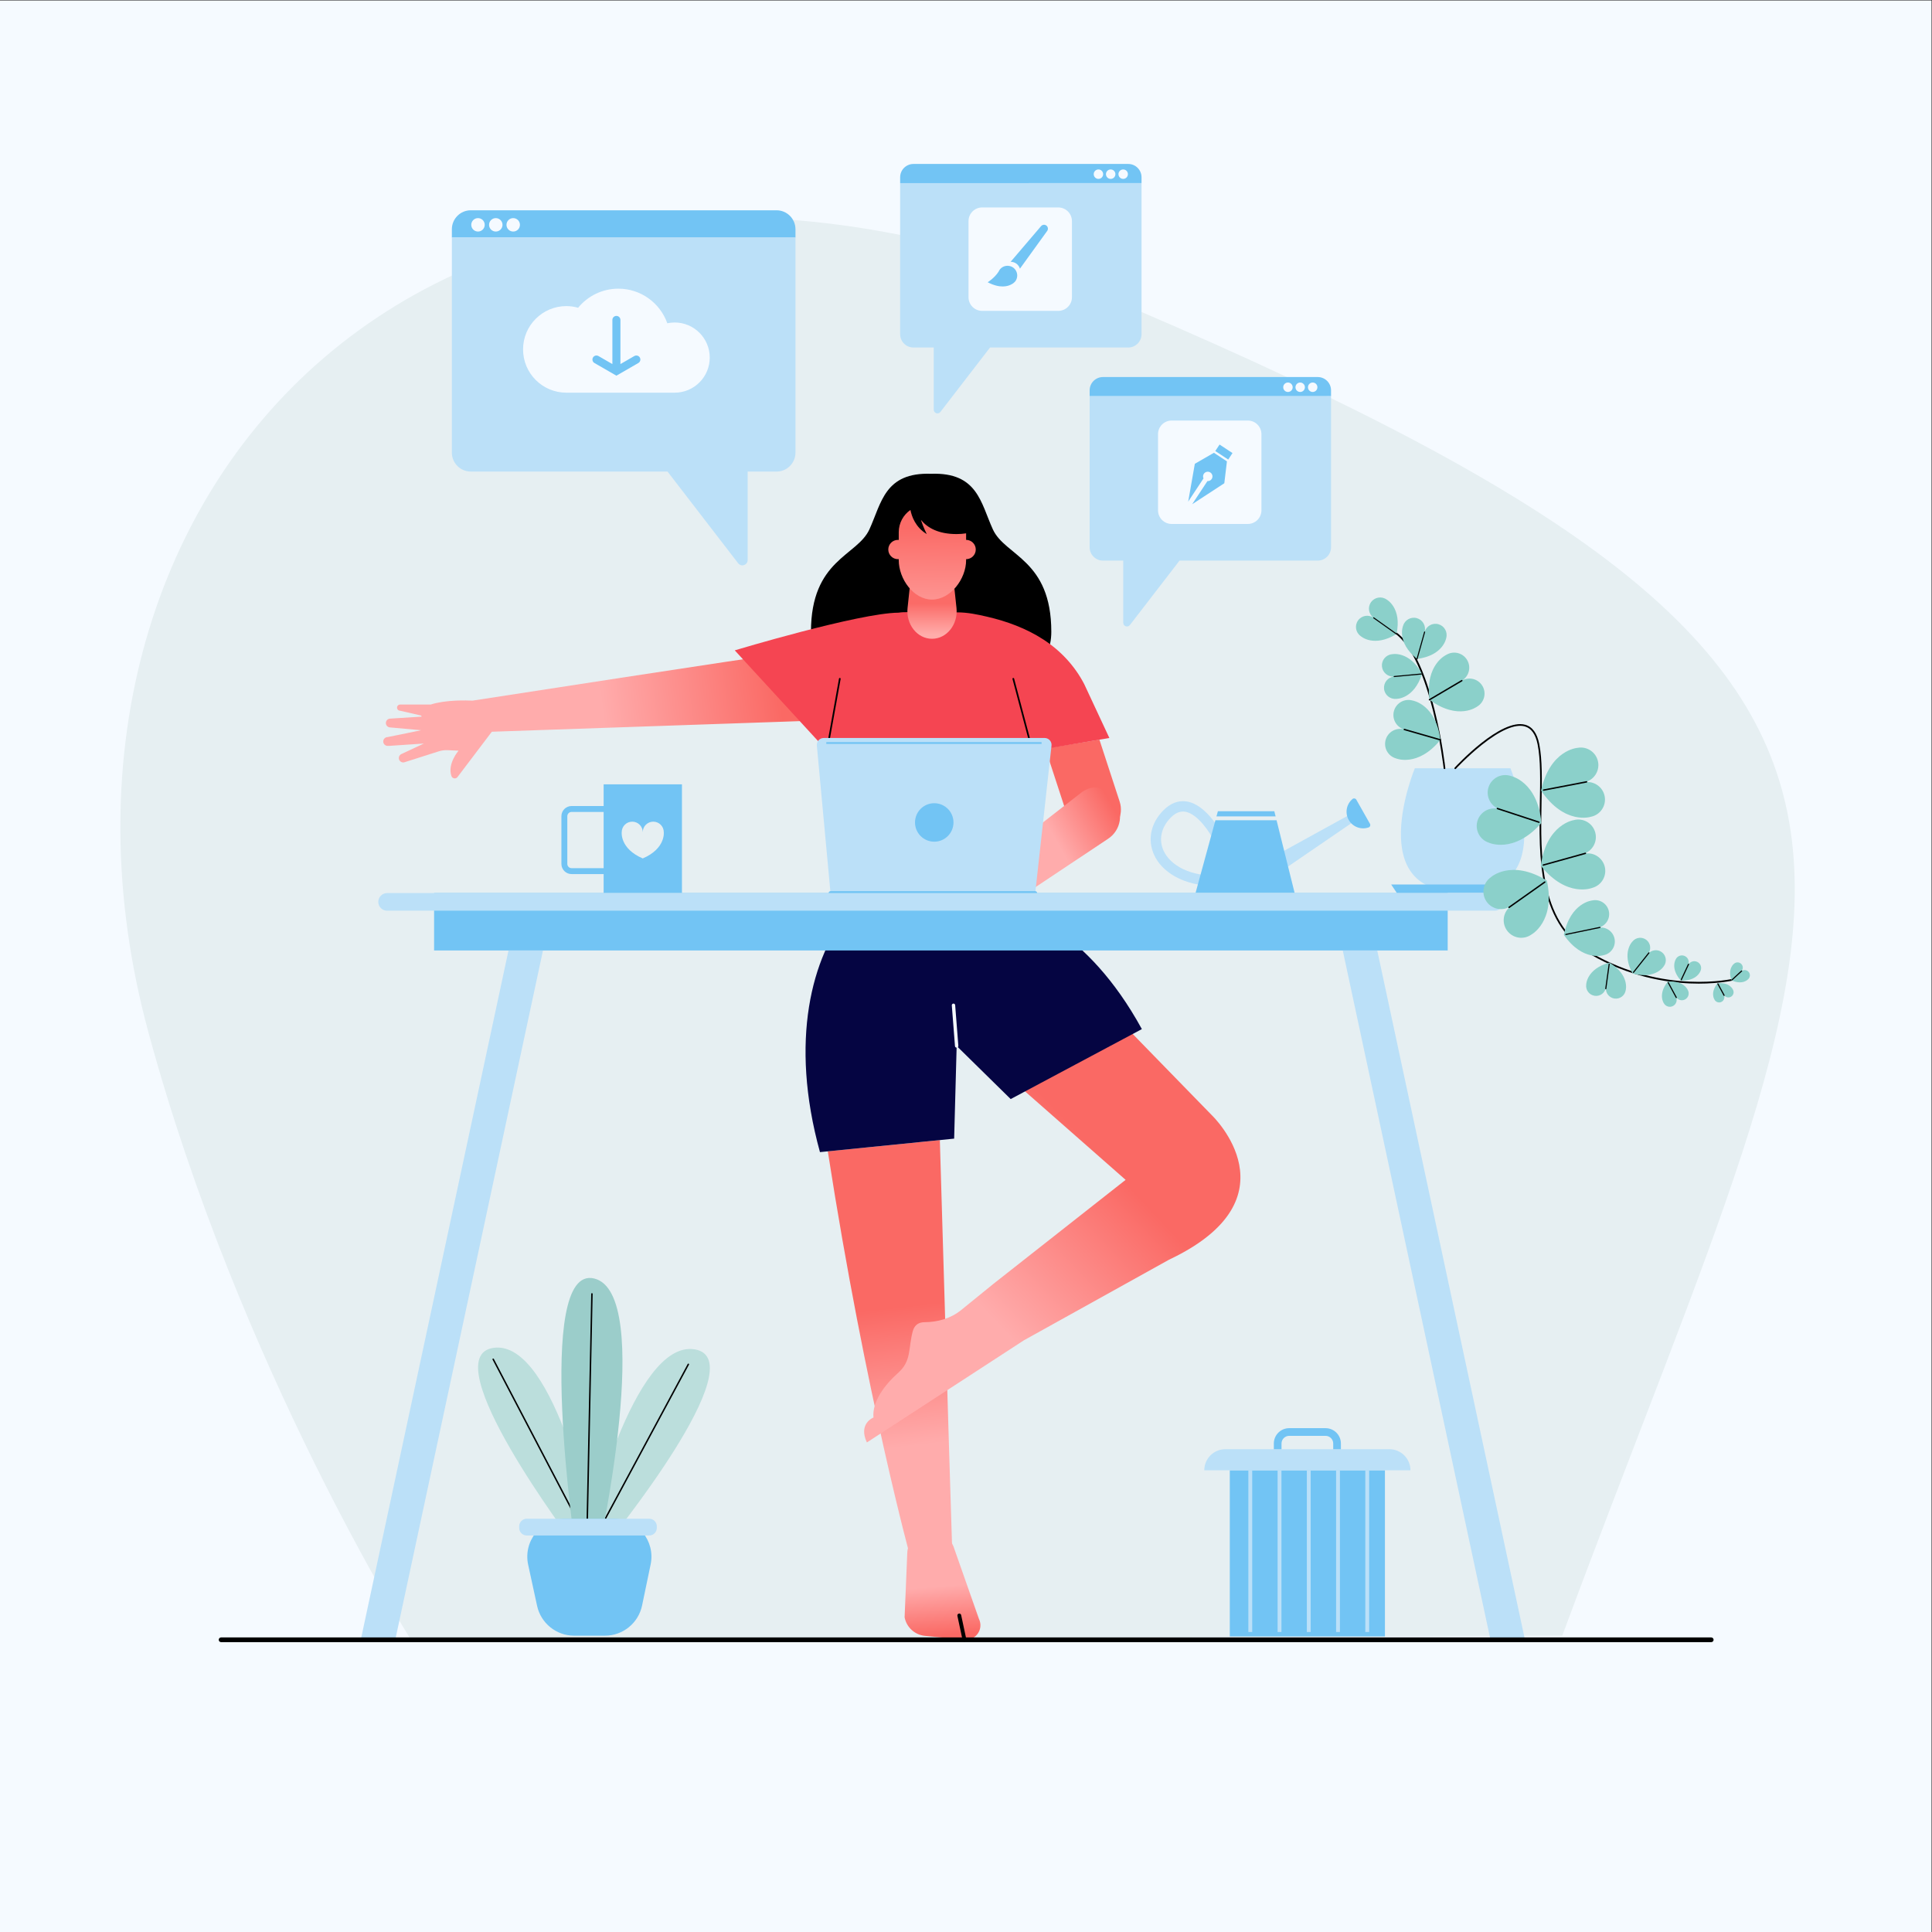 <?xml version="1.0" encoding="UTF-8" standalone="no"?>
<!-- Created with Inkscape (http://www.inkscape.org/) -->

<svg
   version="1.1"
   id="svg2"
   width="2730.667"
   height="2730.667"
   viewBox="0 0 2730.667 2730.667"
   sodipodi:docname="life_style_working_16.eps"
   xmlns:inkscape="http://www.inkscape.org/namespaces/inkscape"
   xmlns:sodipodi="http://sodipodi.sourceforge.net/DTD/sodipodi-0.dtd"
   xmlns="http://www.w3.org/2000/svg"
   xmlns:svg="http://www.w3.org/2000/svg">
  <rect x="0" y="0" width="2730.667" height="2730.667" fill="#333333" stroke="none"/>
  <defs
     id="defs6">
    <clipPath
       clipPathUnits="userSpaceOnUse"
       id="clipPath58">
      <path
         d="m 10027.6,4184.2 c 39.5,-22.8 69.4,-59.7 84.5,-102.8 l 267.3,-760.5 c 53.7,-108.4 -32.8,-233.6 -153.2,-221.9 l -419.06,41 c -107.57,10.5 -195.36,90.6 -215.62,196.8 l 28.71,689.4 c 1.96,46.8 23.47,90.4 59.18,120.8 68.32,58.2 193.52,126.5 348.19,37.2 z"
         id="path56" />
    </clipPath>
    <linearGradient
       x1="0"
       y1="0"
       x2="1"
       y2="0"
       gradientUnits="userSpaceOnUse"
       gradientTransform="matrix(136.571,-1751.68,-1751.68,-136.571,9904.3,4442.8)"
       spreadMethod="pad"
       id="linearGradient70">
      <stop
         style="stop-opacity:1;stop-color:#ffacac"
         offset="0"
         id="stop60" />
      <stop
         style="stop-opacity:1;stop-color:#ffacac"
         offset="0.301"
         id="stop62" />
      <stop
         style="stop-opacity:1;stop-color:#ffacac"
         offset="0.444"
         id="stop64" />
      <stop
         style="stop-opacity:1;stop-color:#fa6964"
         offset="0.739"
         id="stop66" />
      <stop
         style="stop-opacity:1;stop-color:#fa6964"
         offset="1"
         id="stop68" />
    </linearGradient>
    <clipPath
       clipPathUnits="userSpaceOnUse"
       id="clipPath84">
      <path
         d="m 10704.4,10895.3 1046,697.1 c 137.3,91.5 166.8,280.8 64,409.7 l -7,8.8 c -48.7,61.1 -154.7,194 -330,79.7 l -1065.3,-828.7 z"
         id="path82" />
    </clipPath>
    <linearGradient
       x1="0"
       y1="0"
       x2="1"
       y2="0"
       gradientUnits="userSpaceOnUse"
       gradientTransform="matrix(1402.77,794.269,794.269,-1402.77,10678.1,11259.6)"
       spreadMethod="pad"
       id="linearGradient96">
      <stop
         style="stop-opacity:1;stop-color:#ffacac"
         offset="0"
         id="stop86" />
      <stop
         style="stop-opacity:1;stop-color:#ffacac"
         offset="0.163"
         id="stop88" />
      <stop
         style="stop-opacity:1;stop-color:#ffacac"
         offset="0.375"
         id="stop90" />
      <stop
         style="stop-opacity:1;stop-color:#fa6964"
         offset="0.81"
         id="stop92" />
      <stop
         style="stop-opacity:1;stop-color:#fa6964"
         offset="1"
         id="stop94" />
    </linearGradient>
    <clipPath
       clipPathUnits="userSpaceOnUse"
       id="clipPath106">
      <path
         d="m 8777.24,8277.5 1188,119.5 c 0,0 103.76,-3516.1 133.06,-4413.6 L 9662.47,3936 c 0,0 -481.94,1746.5 -885.23,4341.5 z"
         id="path104" />
    </clipPath>
    <linearGradient
       x1="0"
       y1="0"
       x2="1"
       y2="0"
       gradientUnits="userSpaceOnUse"
       gradientTransform="matrix(-428.399,3738.78,3738.78,428.399,9876.41,3928.4)"
       spreadMethod="pad"
       id="linearGradient118">
      <stop
         style="stop-opacity:1;stop-color:#ffacac"
         offset="0"
         id="stop108" />
      <stop
         style="stop-opacity:1;stop-color:#ffacac"
         offset="0.138"
         id="stop110" />
      <stop
         style="stop-opacity:1;stop-color:#ffacac"
         offset="0.329"
         id="stop112" />
      <stop
         style="stop-opacity:1;stop-color:#fa6964"
         offset="0.723"
         id="stop114" />
      <stop
         style="stop-opacity:1;stop-color:#fa6964"
         offset="1"
         id="stop116" />
    </linearGradient>
    <clipPath
       clipPathUnits="userSpaceOnUse"
       id="clipPath128">
      <path
         d="m 10534.9,6873.6 -343.7,-279 c -109.6,-89 -247.88,-128 -389.08,-128.8 -54.15,-0.3 -105.16,-23 -124.73,-97.9 -48.94,-187.4 -11.18,-311.6 -154.92,-439.8 -143.73,-128.2 -276.64,-306 -260.96,-472.8 0,0 -164.22,-63.6 -69.87,-264.5 l 1665.06,1083.1 1538.6,854.6 c 1375,649.6 456.8,1528.9 456.8,1528.9 l -1130,1159.8 -870.1,-889.6 1083.1,-952.5 -1400.2,-1101.5"
         id="path126" />
    </clipPath>
    <linearGradient
       x1="0"
       y1="0"
       x2="1"
       y2="0"
       gradientUnits="userSpaceOnUse"
       gradientTransform="matrix(4922.63,4663.83,4663.83,-4922.63,8123.96,4671.9)"
       spreadMethod="pad"
       id="linearGradient140">
      <stop
         style="stop-opacity:1;stop-color:#ffacac"
         offset="0"
         id="stop130" />
      <stop
         style="stop-opacity:1;stop-color:#ffacac"
         offset="0.301"
         id="stop132" />
      <stop
         style="stop-opacity:1;stop-color:#ffacac"
         offset="0.444"
         id="stop134" />
      <stop
         style="stop-opacity:1;stop-color:#fa6964"
         offset="0.739"
         id="stop136" />
      <stop
         style="stop-opacity:1;stop-color:#fa6964"
         offset="1"
         id="stop138" />
    </linearGradient>
    <clipPath
       clipPathUnits="userSpaceOnUse"
       id="clipPath154">
      <path
         d="m 8598.76,12842.9 -392.03,698.2 c -62.56,0.1 -3196.27,-484.8 -3196.27,-484.8 v 0 c -58.39,2.9 -284.24,10.2 -443.03,-41.3 h -324.64 c -18.17,0 -32.89,-14.7 -32.89,-32.9 0,-18.2 14.72,-32.9 32.89,-32.9 l 222.32,-51.1 5.83,-11.6 -332.79,-20.9 c -25.83,0 -46.77,-20.9 -46.77,-46.7 0,-25.9 20.94,-46.8 46.77,-46.8 l 327.24,-29.8 -355.08,-72.5 c -25.83,0 -46.77,-20.9 -46.77,-46.8 0,-25.8 20.94,-46.7 46.77,-46.7 3.77,0 7.4,0.5 10.91,1.4 l 0.17,-1.4 373.18,25 -234.94,-109.8 c -2.53,-0.9 -4.93,-2.1 -7.23,-3.4 l -1.42,-0.7 0.04,-0.1 c -13.33,-8.2 -22.29,-22.8 -22.29,-39.6 0,-25.9 20.93,-46.8 46.76,-46.8 5.63,0 10.95,1.1 15.95,3 l 0.05,-0.1 359.88,114.5 c 30.87,9.8 63.23,14.1 95.6,12.6 l 114.84,-5.4 c 0,0 -121.06,-140.3 -74.99,-269.6 9.82,-27.5 46.52,-33.2 64.19,-9.8 l 363.37,479.7 -0.33,0.6 z"
         id="path152" />
    </clipPath>
    <linearGradient
       x1="0"
       y1="0"
       x2="1"
       y2="0"
       gradientUnits="userSpaceOnUse"
       gradientTransform="matrix(4863.41,649.082,649.082,-4863.41,3680.56,12509.5)"
       spreadMethod="pad"
       id="linearGradient166">
      <stop
         style="stop-opacity:1;stop-color:#ffacac"
         offset="0"
         id="stop156" />
      <stop
         style="stop-opacity:1;stop-color:#ffacac"
         offset="0.301"
         id="stop158" />
      <stop
         style="stop-opacity:1;stop-color:#ffacac"
         offset="0.558"
         id="stop160" />
      <stop
         style="stop-opacity:1;stop-color:#fa6964"
         offset="0.942"
         id="stop162" />
      <stop
         style="stop-opacity:1;stop-color:#fa6964"
         offset="1"
         id="stop164" />
    </linearGradient>
    <clipPath
       clipPathUnits="userSpaceOnUse"
       id="clipPath182">
      <path
         d="m 9882.31,13712 v 0 c -156.52,0 -277.9,153.1 -259.33,327.2 l 35.02,328.3 h 448.6 l 35.1,-328.3 c 18.5,-174.1 -102.9,-327.2 -259.39,-327.2 z"
         id="path180" />
    </clipPath>
    <linearGradient
       x1="0"
       y1="0"
       x2="1"
       y2="0"
       gradientUnits="userSpaceOnUse"
       gradientTransform="matrix(0,812.185,812.185,0,9882.32,13546.2)"
       spreadMethod="pad"
       id="linearGradient192">
      <stop
         style="stop-opacity:1;stop-color:#ffacaa"
         offset="0"
         id="stop184" />
      <stop
         style="stop-opacity:1;stop-color:#ffacaa"
         offset="0.261"
         id="stop186" />
      <stop
         style="stop-opacity:1;stop-color:#fb6b67"
         offset="0.664"
         id="stop188" />
      <stop
         style="stop-opacity:1;stop-color:#fb6b67"
         offset="1"
         id="stop190" />
    </linearGradient>
    <clipPath
       clipPathUnits="userSpaceOnUse"
       id="clipPath202">
      <path
         d="m 10142.8,14822.4 c -191.51,0 -307.81,64.8 -378.21,150.4 26.78,-82.9 61.73,-150.4 61.73,-150.4 -120.49,72.9 -159.94,189.2 -172.87,255.6 -74.81,-51.7 -123.9,-138 -123.9,-235.9 v -82.2 c -2.9,0.3 -5.69,0.9 -8.65,0.9 -56.51,0 -102.32,-45.8 -102.32,-102.3 0,-56.5 45.81,-102.3 102.32,-102.3 2.96,0 5.75,0.6 8.65,0.8 v -11.8 c 0,-197.2 155.55,-417.4 352.76,-417.4 197.19,0 361.39,220.2 361.39,417.4 v 11 c 56.5,0 102.4,45.8 102.4,102.3 0,56.5 -45.9,102.3 -102.4,102.3 v 69.3 c -30,-4.8 -63.3,-7.7 -100.9,-7.7 z"
         id="path200" />
    </clipPath>
    <linearGradient
       x1="0"
       y1="0"
       x2="1"
       y2="0"
       gradientUnits="userSpaceOnUse"
       gradientTransform="matrix(23.014,1304.11,1304.11,-23.014,9865.05,13680.3)"
       spreadMethod="pad"
       id="linearGradient212">
      <stop
         style="stop-opacity:1;stop-color:#ffacaa"
         offset="0"
         id="stop204" />
      <stop
         style="stop-opacity:1;stop-color:#fb6b67"
         offset="0.923"
         id="stop206" />
      <stop
         style="stop-opacity:1;stop-color:#fb6b67"
         offset="0.95"
         id="stop208" />
      <stop
         style="stop-opacity:1;stop-color:#fb6b67"
         offset="1"
         id="stop210" />
    </linearGradient>
  </defs>
  <sodipodi:namedview
     id="namedview4"
     pagecolor="#ffffff"
     bordercolor="#000000"
     borderopacity="0.25"
     inkscape:showpageshadow="2"
     inkscape:pageopacity="0.0"
     inkscape:pagecheckerboard="0"
     inkscape:deskcolor="#d1d1d1" />
  <g
     id="g8"
     inkscape:groupmode="layer"
     inkscape:label="ink_ext_XXXXXX"
     transform="matrix(1.333,0,0,-1.333,0,2730.667)">
    <g
       id="g10"
       transform="scale(0.1)">
      <path
         d="M 20480,0 H 0 V 20480 H 20480 V 0"
         style="fill:#f5faff;fill-opacity:1;fill-rule:nonzero;stroke:none"
         id="path12" />
      <path
         d="m 4358.01,3097.3 c 0,0 -1827.09,2901.6 -2786.91,6451.8 -1527.389,5649.6 3012.7,10849 10468.6,7655.7 9395.2,-4023.8 7584.6,-5814.6 4525,-14063.1 L 4358.01,3097.3"
         style="fill:#e6eff2;fill-opacity:1;fill-rule:nonzero;stroke:none"
         id="path14" />
      <path
         d="m 6060.6,11279.9 c -24.93,0 -45.27,20.3 -45.27,45.2 v 505.8 c 0,24.9 20.34,45.2 45.27,45.2 h 339.86 v -596.2 z m 1170.18,889 h -830.32 v -230 H 6060.6 c -59.64,0 -107.99,-48.4 -107.99,-108 v -505.8 c 0,-59.6 48.32,-107.9 107.93,-107.9 h 339.92 v -201.4 h 830.32 v 1153.1"
         style="fill:#72c4f4;fill-opacity:1;fill-rule:nonzero;stroke:none"
         id="path16" />
      <path
         d="m 7038.19,11661.5 c 0,61.6 -49.92,111.5 -111.5,111.5 -61.58,0 -111.5,-49.9 -111.5,-111.5 0,61.6 -49.92,111.5 -111.5,111.5 -61.59,0 -111.51,-49.9 -111.51,-111.5 0,0 -21.66,-173.5 223.01,-278.4 244.66,104.9 223,278.4 223,278.4"
         style="fill:#e6eff2;fill-opacity:1;fill-rule:nonzero;stroke:none"
         id="path18" />
      <path
         d="m 14684.5,3133.7 h -1644.9 v 1762.2 h 1644.9 V 3133.7"
         style="fill:#72c4f4;fill-opacity:1;fill-rule:nonzero;stroke:none"
         id="path20" />
      <path
         d="m 14954.9,4895.9 h -2185.7 v 0 c 0,123.3 100,223.2 223.2,223.2 h 1739.4 c 123.2,0 223.1,-99.9 223.1,-223.2 v 0"
         style="fill:#bbe0f8;fill-opacity:1;fill-rule:nonzero;stroke:none"
         id="path22" />
      <path
         d="m 14217.7,5119.1 h -81.5 v 60.2 c 0,45 -36.6,81.5 -81.5,81.5 h -385.2 c -45,0 -81.5,-36.5 -81.5,-81.5 v -60.2 h -81.5 v 60.2 c 0,89.9 73.1,163 163,163 h 385.2 c 89.9,0 163,-73.1 163,-163 v -60.2"
         style="fill:#72c4f4;fill-opacity:1;fill-rule:nonzero;stroke:none"
         id="path24" />
      <path
         d="m 13277.3,3180.7 h -40.8 v 1715.2 h 40.8 V 3180.7"
         style="fill:#bbe0f8;fill-opacity:1;fill-rule:nonzero;stroke:none"
         id="path26" />
      <path
         d="m 13587.3,3180.7 h -40.7 v 1715.2 h 40.7 V 3180.7"
         style="fill:#bbe0f8;fill-opacity:1;fill-rule:nonzero;stroke:none"
         id="path28" />
      <path
         d="m 13897.3,3180.7 h -40.7 v 1715.2 h 40.7 V 3180.7"
         style="fill:#bbe0f8;fill-opacity:1;fill-rule:nonzero;stroke:none"
         id="path30" />
      <path
         d="m 14207.3,3180.7 h -40.7 v 1715.2 h 40.7 V 3180.7"
         style="fill:#bbe0f8;fill-opacity:1;fill-rule:nonzero;stroke:none"
         id="path32" />
      <path
         d="m 14517.3,3180.7 h -40.7 v 1715.2 h 40.7 V 3180.7"
         style="fill:#bbe0f8;fill-opacity:1;fill-rule:nonzero;stroke:none"
         id="path34" />
      <path
         d="m 6220.58,4207.7 c 0,0 491.68,2081 1146.88,1969.8 655.2,-111.3 -924.06,-2051 -924.06,-2051 l -222.82,81.2"
         style="fill:#bbdedc;fill-opacity:1;fill-rule:nonzero;stroke:none"
         id="path36" />
      <path
         d="m 6307.13,4168.4 c -1.24,0 -2.5,0.3 -3.68,0.9 -3.78,2.1 -5.19,6.8 -3.16,10.6 l 991.5,1843.1 c 2.04,3.8 6.75,5.2 10.54,3.2 3.78,-2.1 5.19,-6.8 3.16,-10.6 l -991.5,-1843.1 c -1.41,-2.6 -4.08,-4.1 -6.86,-4.1"
         style="fill:#000000;fill-opacity:1;fill-rule:nonzero;stroke:none"
         id="path38" />
      <path
         d="m 6311.45,4184.7 c 0,0 -417.13,2097.2 -1075.88,2009.4 -658.75,-87.8 850.29,-2082.7 850.29,-2082.7 l 225.59,73.3"
         style="fill:#bbdedc;fill-opacity:1;fill-rule:nonzero;stroke:none"
         id="path40" />
      <path
         d="m 6154.26,4296 c -2.8,0 -5.51,1.5 -6.89,4.2 l -925,1769.2 c -1.99,3.8 -0.51,8.5 3.29,10.5 3.8,2 8.5,0.5 10.5,-3.3 l 924.98,-1769.2 c 1.99,-3.8 0.52,-8.5 -3.28,-10.5 -1.16,-0.6 -2.39,-0.9 -3.6,-0.9"
         style="fill:#000000;fill-opacity:1;fill-rule:nonzero;stroke:none"
         id="path42" />
      <path
         d="m 6346.21,4034.7 c 0,0 600.26,2734.7 -45.28,2894.3 C 5655.38,7088.6 6104.9,4036.5 6104.9,4036.5 l 241.31,-1.8"
         style="fill:#9bcdca;fill-opacity:1;fill-rule:nonzero;stroke:none"
         id="path44" />
      <path
         d="m 6219.95,4027 c -0.06,0 -0.12,0 -0.16,0 -4.3,0 -7.71,3.6 -7.62,7.9 l 56.39,2731.3 c 0.09,4.3 4.01,7.5 7.93,7.6 4.3,-0.1 7.71,-3.6 7.62,-7.9 l -56.4,-2731.3 c -0.08,-4.3 -3.54,-7.6 -7.76,-7.6"
         style="fill:#000000;fill-opacity:1;fill-rule:nonzero;stroke:none"
         id="path46" />
      <path
         d="m 6413.9,3141.7 h -325.78 c -189.46,0 -353.29,132.1 -393.48,317.2 l -94.39,434.9 c -54.46,251 136.7,488.1 393.47,488.1 h 510.75 c 255.38,0 446.24,-234.7 394.18,-484.7 l -90.57,-435 c -38.89,-186.7 -203.45,-320.5 -394.18,-320.5"
         style="fill:#72c4f4;fill-opacity:1;fill-rule:nonzero;stroke:none"
         id="path48" />
      <path
         d="M 6883.79,4204.3 H 5585.33 c -44.48,0 -80.53,36 -80.53,80.5 v 16.5 c 0,44.5 36.05,80.6 80.53,80.6 h 1298.46 c 44.48,0 80.54,-36.1 80.54,-80.6 v -16.5 c 0,-44.5 -36.06,-80.5 -80.54,-80.5"
         style="fill:#bbe0f8;fill-opacity:1;fill-rule:nonzero;stroke:none"
         id="path50" />
      <g
         id="g52">
        <g
           id="g54"
           clip-path="url(#clipPath58)">
          <path
             d="m 10027.6,4184.2 c 39.5,-22.8 69.4,-59.7 84.5,-102.8 l 267.3,-760.5 c 53.7,-108.4 -32.8,-233.6 -153.2,-221.9 l -419.06,41 c -107.57,10.5 -195.36,90.6 -215.62,196.8 l 28.71,689.4 c 1.96,46.8 23.47,90.4 59.18,120.8 68.32,58.2 193.52,126.5 348.19,37.2"
             style="fill:url(#linearGradient70);fill-opacity:1;fill-rule:nonzero;stroke:none"
             id="path72" />
        </g>
      </g>
      <path
         d="m 10226.2,3078.7 c -9.4,0 -17.9,6.5 -19.9,16.1 l -55,257.3 c -2.3,11 4.7,21.8 15.7,24.1 11,2.5 21.8,-4.6 24.2,-15.6 l 54.9,-257.3 c 2.4,-11 -4.6,-21.8 -15.6,-24.2 -1.5,-0.3 -2.9,-0.4 -4.3,-0.4"
         style="fill:#000000;fill-opacity:1;fill-rule:nonzero;stroke:none"
         id="path74" />
      <path
         d="m 11667.7,11634.3 31.1,10.1 c 142,46.5 219.5,199.2 173,341.2 l -214.6,656.8 -573.3,-93 242.6,-742 c 46.4,-142.1 199.1,-219.5 341.2,-173.1"
         style="fill:#fa6964;fill-opacity:1;fill-rule:nonzero;stroke:none"
         id="path76" />
      <g
         id="g78">
        <g
           id="g80"
           clip-path="url(#clipPath84)">
          <path
             d="m 10704.4,10895.3 1046,697.1 c 137.3,91.5 166.8,280.8 64,409.7 l -7,8.8 c -48.7,61.1 -154.7,194 -330,79.7 l -1065.3,-828.7 292.3,-366.6"
             style="fill:url(#linearGradient96);fill-opacity:1;fill-rule:nonzero;stroke:none"
             id="path98" />
        </g>
      </g>
      <g
         id="g100">
        <g
           id="g102"
           clip-path="url(#clipPath106)">
          <path
             d="m 8777.24,8277.5 1188,119.5 c 0,0 103.76,-3516.1 133.06,-4413.6 L 9662.47,3936 c 0,0 -481.94,1746.5 -885.23,4341.5"
             style="fill:url(#linearGradient118);fill-opacity:1;fill-rule:nonzero;stroke:none"
             id="path120" />
        </g>
      </g>
      <g
         id="g122">
        <g
           id="g124"
           clip-path="url(#clipPath128)">
          <path
             d="m 10534.9,6873.6 -343.7,-279 c -109.6,-89 -247.88,-128 -389.08,-128.8 -54.15,-0.3 -105.16,-23 -124.73,-97.9 -48.94,-187.4 -11.18,-311.6 -154.92,-439.8 -143.73,-128.2 -276.64,-306 -260.96,-472.8 0,0 -164.22,-63.6 -69.87,-264.5 l 1665.06,1083.1 1538.6,854.6 c 1375,649.6 456.8,1528.9 456.8,1528.9 l -1130,1159.8 -870.1,-889.6 1083.1,-952.5 -1400.2,-1101.5"
             style="fill:url(#linearGradient140);fill-opacity:1;fill-rule:nonzero;stroke:none"
             id="path142" />
        </g>
      </g>
      <path
         d="M 12107.3,9573.5 C 11517,10653.8 10802,10829 10802,10829 H 9905.01 9731.38 9008.04 C 8606.13,10343.1 8368.01,9450.9 8694.12,8269.2 l 1422.78,143 26.6,982.5 572.8,-563"
         style="fill:#050542;fill-opacity:1;fill-rule:nonzero;stroke:none"
         id="path144" />
      <path
         d="m 10527.7,14871.4 c -128.6,280.7 -161.3,607.5 -654.79,590.2 -493.52,17.3 -526.14,-309.5 -654.78,-590.2 -129.77,-283.1 -619.37,-318.5 -619.37,-1085.3 0,-722.3 1141.54,-706.7 1274.15,-702.5 132.59,-4.2 1274.19,-19.8 1274.19,702.5 0,766.8 -489.6,802.2 -619.4,1085.3"
         style="fill:#000000;fill-opacity:1;fill-rule:nonzero;stroke:none"
         id="path146" />
      <g
         id="g148">
        <g
           id="g150"
           clip-path="url(#clipPath154)">
          <path
             d="m 8598.76,12842.9 -392.03,698.2 c -62.56,0.1 -3196.27,-484.8 -3196.27,-484.8 v 0 c -58.39,2.9 -284.24,10.2 -443.03,-41.3 h -324.64 c -18.17,0 -32.89,-14.7 -32.89,-32.9 0,-18.2 14.72,-32.9 32.89,-32.9 l 222.32,-51.1 5.83,-11.6 -332.79,-20.9 c -25.83,0 -46.77,-20.9 -46.77,-46.7 0,-25.9 20.94,-46.8 46.77,-46.8 l 327.24,-29.8 -355.08,-72.5 c -25.83,0 -46.77,-20.9 -46.77,-46.8 0,-25.8 20.94,-46.7 46.77,-46.7 3.77,0 7.4,0.5 10.91,1.4 l 0.17,-1.4 373.18,25 -234.94,-109.8 c -2.53,-0.9 -4.93,-2.1 -7.23,-3.4 l -1.42,-0.7 0.04,-0.1 c -13.33,-8.2 -22.29,-22.8 -22.29,-39.6 0,-25.9 20.93,-46.8 46.76,-46.8 5.63,0 10.95,1.1 15.95,3 l 0.05,-0.1 359.88,114.5 c 30.87,9.8 63.23,14.1 95.6,12.6 l 114.84,-5.4 c 0,0 -121.06,-140.3 -74.99,-269.6 9.82,-27.5 46.52,-33.2 64.19,-9.8 l 363.37,479.7 -0.33,0.6 3384.71,116.5"
             style="fill:url(#linearGradient166);fill-opacity:1;fill-rule:nonzero;stroke:none"
             id="path168" />
        </g>
      </g>
      <path
         d="m 11496.8,13229.9 c -100.2,194.7 -252,356.8 -435.4,475.5 -179.9,116.6 -384.1,191.7 -592.2,240.2 -104.8,24.4 -209.1,46.5 -317,46.5 -68.4,0 -136.9,0 -205.31,0 -71.06,0 -142.13,0 -213.19,0 -68.73,0 -138.28,7.1 -206.6,-3.2 -419.78,-3.2 -1736.28,-399.5 -1736.28,-399.5 l 976.95,-1063.9 126.36,-1370.4 h 1937.17 l 122.8,1367.9 808.5,137.3 -265.8,569.6"
         style="fill:#f54552;fill-opacity:1;fill-rule:nonzero;stroke:none"
         id="path170" />
      <path
         d="m 8767.79,12516.6 c -0.53,0 -1.06,0 -1.59,0.1 -4.83,0.9 -8.04,5.5 -7.18,10.3 l 136.83,762.5 c 0.87,4.8 5.48,8 10.32,7.2 4.84,-0.9 8.05,-5.5 7.18,-10.4 l -136.83,-762.4 c -0.77,-4.3 -4.51,-7.3 -8.73,-7.3"
         style="fill:#000000;fill-opacity:1;fill-rule:nonzero;stroke:none"
         id="path172" />
      <path
         d="m 10945.9,12516.6 c -3.9,0 -7.5,2.6 -8.6,6.6 l -201.8,762.4 c -1.3,4.8 1.5,9.6 6.3,10.9 4.7,1.3 9.6,-1.6 10.9,-6.3 l 201.8,-762.5 c 1.3,-4.7 -1.6,-9.6 -6.3,-10.8 -0.8,-0.2 -1.5,-0.3 -2.3,-0.3"
         style="fill:#000000;fill-opacity:1;fill-rule:nonzero;stroke:none"
         id="path174" />
      <g
         id="g176">
        <g
           id="g178"
           clip-path="url(#clipPath182)">
          <path
             d="m 9882.31,13712 v 0 c -156.52,0 -277.9,153.1 -259.33,327.2 l 35.02,328.3 h 448.6 l 35.1,-328.3 c 18.5,-174.1 -102.9,-327.2 -259.39,-327.2"
             style="fill:url(#linearGradient192);fill-opacity:1;fill-rule:nonzero;stroke:none"
             id="path194" />
        </g>
      </g>
      <g
         id="g196">
        <g
           id="g198"
           clip-path="url(#clipPath202)">
          <path
             d="m 10142.8,14822.4 c -191.51,0 -307.81,64.8 -378.21,150.4 26.78,-82.9 61.73,-150.4 61.73,-150.4 -120.49,72.9 -159.94,189.2 -172.87,255.6 -74.81,-51.7 -123.9,-138 -123.9,-235.9 v -82.2 c -2.9,0.3 -5.69,0.9 -8.65,0.9 -56.51,0 -102.32,-45.8 -102.32,-102.3 0,-56.5 45.81,-102.3 102.32,-102.3 2.96,0 5.75,0.6 8.65,0.8 v -11.8 c 0,-197.2 155.55,-417.4 352.76,-417.4 197.19,0 361.39,220.2 361.39,417.4 v 11 c 56.5,0 102.4,45.8 102.4,102.3 0,56.5 -45.9,102.3 -102.4,102.3 v 69.3 c -30,-4.8 -63.3,-7.7 -100.9,-7.7"
             style="fill:url(#linearGradient212);fill-opacity:1;fill-rule:nonzero;stroke:none"
             id="path214" />
        </g>
      </g>
      <path
         d="m 10143.5,9376.8 c -9.2,0 -17.1,7.1 -17.8,16.5 l -33.6,431.6 c -0.8,9.8 6.6,18.4 16.4,19.2 9.8,0.8 18.5,-6.6 19.2,-16.4 l 33.7,-431.6 c 0.7,-9.9 -6.6,-18.5 -16.5,-19.3 -0.4,0 -0.9,0 -1.4,0"
         style="fill:#f5faff;fill-opacity:1;fill-rule:nonzero;stroke:none"
         id="path216" />
      <path
         d="M 8233.33,18255.5 H 4992.25 c -111.04,0 -201.06,-90 -201.06,-201.1 v -88.2 h 3643.2 v 88.2 c 0,111.1 -90.01,201.1 -201.06,201.1"
         style="fill:#72c4f4;fill-opacity:1;fill-rule:nonzero;stroke:none"
         id="path218" />
      <path
         d="m 5139.43,18101.3 c 0,-39.4 -31.92,-71.3 -71.28,-71.3 -39.37,0 -71.28,31.9 -71.28,71.3 0,39.3 31.91,71.2 71.28,71.2 39.36,0 71.28,-31.9 71.28,-71.2"
         style="fill:#f5faff;fill-opacity:1;fill-rule:nonzero;stroke:none"
         id="path220" />
      <path
         d="m 5328.16,18101.3 c 0,-39.4 -31.91,-71.3 -71.28,-71.3 -39.37,0 -71.28,31.9 -71.28,71.3 0,39.3 31.91,71.2 71.28,71.2 39.37,0 71.28,-31.9 71.28,-71.2"
         style="fill:#f5faff;fill-opacity:1;fill-rule:nonzero;stroke:none"
         id="path222" />
      <path
         d="m 5512.88,18101.3 c 0,-39.4 -31.92,-71.3 -71.28,-71.3 -39.37,0 -71.28,31.9 -71.28,71.3 0,39.3 31.91,71.2 71.28,71.2 39.36,0 71.28,-31.9 71.28,-71.2"
         style="fill:#f5faff;fill-opacity:1;fill-rule:nonzero;stroke:none"
         id="path224" />
      <path
         d="m 4791.19,17966.2 v -2280.1 c 0,-111 90.02,-201 201.06,-201 h 2085.54 l 749.09,-972.4 c 32.67,-42.4 100.52,-19.3 100.52,34.2 v 938.2 h 305.93 c 111.05,0 201.06,90 201.06,201.1 v 2280 h -3643.2"
         style="fill:#bbe0f8;fill-opacity:1;fill-rule:nonzero;stroke:none"
         id="path226" />
      <path
         d="m 7153.25,17065.7 c -26.63,0 -52.57,-2.9 -77.62,-8.2 -76.01,213.6 -279.39,366.8 -519.08,366.8 -172.04,0 -325.61,-78.9 -426.74,-202.4 -39.68,11.2 -81.38,17.6 -124.64,17.6 -253.54,0 -459.08,-205.5 -459.08,-459 0,-253.6 205.54,-459.1 459.08,-459.1 h 1148.08 c 205.53,0 372.15,166.6 372.15,372.1 0,205.6 -166.62,372.2 -372.15,372.2"
         style="fill:#f5faff;fill-opacity:1;fill-rule:nonzero;stroke:none"
         id="path228" />
      <path
         d="m 6784.1,16694.4 v 0 c -11.78,20.4 -37.85,27.3 -58.23,15.6 l -147.5,-85.2 v 468.2 c 0,23.5 -19.08,42.6 -42.62,42.6 v 0 c -23.54,0 -42.62,-19.1 -42.62,-42.6 v -468.2 l -147.5,85.2 c -20.39,11.7 -46.46,4.8 -58.23,-15.6 v 0 c -11.77,-20.4 -4.79,-46.5 15.6,-58.3 l 232.75,-134.3 v 0 0 l 232.75,134.3 c 20.38,11.8 27.37,37.9 15.6,58.3"
         style="fill:#72c4f4;fill-opacity:1;fill-rule:nonzero;stroke:none"
         id="path230" />
      <path
         d="m 9685.57,18746.7 h 2276.93 c 78.1,0 141.3,-63.2 141.3,-141.2 v -62.1 H 9544.31 v 62.1 c 0,78 63.24,141.2 141.26,141.2"
         style="fill:#72c4f4;fill-opacity:1;fill-rule:nonzero;stroke:none"
         id="path232" />
      <path
         d="m 11859.2,18638.4 c 0,-27.7 22.4,-50.1 50,-50.1 27.7,0 50.1,22.4 50.1,50.1 0,27.6 -22.4,50 -50.1,50 -27.6,0 -50,-22.4 -50,-50"
         style="fill:#f5faff;fill-opacity:1;fill-rule:nonzero;stroke:none"
         id="path234" />
      <path
         d="m 11726.6,18638.4 c 0,-27.7 22.4,-50.1 50,-50.1 27.7,0 50.1,22.4 50.1,50.1 0,27.6 -22.4,50 -50.1,50 -27.6,0 -50,-22.4 -50,-50"
         style="fill:#f5faff;fill-opacity:1;fill-rule:nonzero;stroke:none"
         id="path236" />
      <path
         d="m 11596.8,18638.4 c 0,-27.7 22.4,-50.1 50.1,-50.1 27.6,0 50,22.4 50,50.1 0,27.6 -22.4,50 -50,50 -27.7,0 -50.1,-22.4 -50.1,-50"
         style="fill:#f5faff;fill-opacity:1;fill-rule:nonzero;stroke:none"
         id="path238" />
      <path
         d="m 12103.8,18543.4 v -1601.8 c 0,-78 -63.2,-141.2 -141.3,-141.2 h -1465.1 l -526.29,-683.2 c -22.95,-29.8 -70.61,-13.5 -70.61,24.1 v 659.1 h -214.93 c -78.02,0 -141.26,63.2 -141.26,141.3 v 1601.7 h 2559.49"
         style="fill:#bbe0f8;fill-opacity:1;fill-rule:nonzero;stroke:none"
         id="path240" />
      <path
         d="m 11221.1,17188.9 h -807.2 c -79.9,0 -144.6,64.8 -144.6,144.6 v 807.3 c 0,79.8 64.7,144.6 144.6,144.6 h 807.2 c 79.9,0 144.7,-64.8 144.7,-144.6 v -807.3 c 0,-79.8 -64.8,-144.6 -144.7,-144.6"
         style="fill:#f5faff;fill-opacity:1;fill-rule:nonzero;stroke:none"
         id="path242" />
      <path
         d="m 10814.4,17636.3 288.9,400.1 c 13,17.9 9.5,42.9 -7.9,56.6 -17.4,13.7 -42.5,11.2 -56.9,-5.7 l -322.8,-378.1 c 22.4,0 44.9,-6.7 63.9,-21.6 17.3,-13.6 28.9,-31.7 34.8,-51.3"
         style="fill:#72c4f4;fill-opacity:1;fill-rule:nonzero;stroke:none"
         id="path244" />
      <path
         d="m 10781.2,17594.1 c -5.9,19.6 -17.5,37.7 -34.8,51.3 -19,14.9 -41.5,21.6 -63.9,21.5 -30.4,-0.1 -60.5,-13.1 -80.8,-38.9 -5.4,-6.9 -9.5,-14.4 -12.9,-22.2 -45.3,-70.6 -116.5,-113.3 -116.5,-113.3 129.8,-67.8 213.1,-45.1 256.1,-20.2 10,5 19.1,11.7 27.2,20 5.4,5 8.2,8.4 8.2,8.4 21.5,27.4 26.8,62.4 17.4,93.4"
         style="fill:#72c4f4;fill-opacity:1;fill-rule:nonzero;stroke:none"
         id="path246" />
      <path
         d="m 11694.9,16487.4 h 2277 c 78,0 141.2,-63.2 141.2,-141.2 v -62 h -2559.5 v 62 c 0,78 63.3,141.2 141.3,141.2"
         style="fill:#72c4f4;fill-opacity:1;fill-rule:nonzero;stroke:none"
         id="path248" />
      <path
         d="m 13868.5,16379.1 c 0,-27.7 22.4,-50.1 50,-50.1 27.7,0 50.1,22.4 50.1,50.1 0,27.6 -22.4,50.1 -50.1,50.1 -27.6,0 -50,-22.5 -50,-50.1"
         style="fill:#f5faff;fill-opacity:1;fill-rule:nonzero;stroke:none"
         id="path250" />
      <path
         d="m 13735.9,16379.1 c 0,-27.7 22.4,-50.1 50,-50.1 27.7,0 50.1,22.4 50.1,50.1 0,27.6 -22.4,50.1 -50.1,50.1 -27.6,0 -50,-22.5 -50,-50.1"
         style="fill:#f5faff;fill-opacity:1;fill-rule:nonzero;stroke:none"
         id="path252" />
      <path
         d="m 13606.1,16379.1 c 0,-27.7 22.4,-50.1 50.1,-50.1 27.6,0 50.1,22.4 50.1,50.1 0,27.6 -22.5,50.1 -50.1,50.1 -27.7,0 -50.1,-22.5 -50.1,-50.1"
         style="fill:#f5faff;fill-opacity:1;fill-rule:nonzero;stroke:none"
         id="path254" />
      <path
         d="m 14113.1,16284.2 v -1601.8 c 0,-78 -63.2,-141.3 -141.2,-141.3 h -1465.2 l -526.3,-683.2 c -22.9,-29.7 -70.6,-13.5 -70.6,24.1 v 659.1 h -214.9 c -78,0 -141.3,63.3 -141.3,141.3 v 1601.8 h 2559.5"
         style="fill:#bbe0f8;fill-opacity:1;fill-rule:nonzero;stroke:none"
         id="path256" />
      <path
         d="m 13230.4,14929.6 h -807.2 c -79.9,0 -144.6,64.8 -144.6,144.7 v 807.2 c 0,79.9 64.7,144.6 144.6,144.6 h 807.2 c 79.9,0 144.7,-64.7 144.7,-144.6 v -807.2 c 0,-79.9 -64.8,-144.7 -144.7,-144.7"
         style="fill:#f5faff;fill-opacity:1;fill-rule:nonzero;stroke:none"
         id="path258" />
      <path
         d="m 12981.5,15361.3 27.7,232 -50.5,33.3 -36.9,24.3 -50.5,33.3 -202.4,-116.7 -70.3,-400.8 162.3,245.9 c -7.1,15.2 -6.5,33.5 3.4,48.5 15.2,23 46.1,29.3 69.2,14.2 23,-15.2 29.3,-46.2 14.1,-69.2 -10.3,-15.5 -27.8,-23.3 -45.2,-22 l -161.7,-245.2 340.8,222.4"
         style="fill:#72c4f4;fill-opacity:1;fill-rule:nonzero;stroke:none"
         id="path260" />
      <path
         d="m 13022.9,15612.5 -137.1,90.4 45.3,68.7 137.1,-90.4 -45.3,-68.7"
         style="fill:#72c4f4;fill-opacity:1;fill-rule:nonzero;stroke:none"
         id="path262" />
      <path
         d="M 10894.9,10868.8 H 8886.47 c -37.81,0 -69.4,28.8 -72.89,66.5 l -152.54,1645 c -3.98,43 29.79,80 72.9,80 h 2342.56 c 43.6,0 77.5,-37.9 72.7,-81.2 L 10967.7,10934 c -4.1,-37.1 -35.5,-65.2 -72.8,-65.2"
         style="fill:#bbe0f8;fill-opacity:1;fill-rule:nonzero;stroke:none"
         id="path264" />
      <path
         d="m 10109.9,11764.6 c 0,-112.7 -91.3,-204 -203.99,-204 -112.65,0 -203.99,91.3 -203.99,204 0,112.6 91.34,204 203.99,204 112.69,0 203.99,-91.4 203.99,-204"
         style="fill:#72c4f4;fill-opacity:1;fill-rule:nonzero;stroke:none"
         id="path266" />
      <path
         d="M 11043.9,12597.3 H 8761.34 v 19.1 h 2282.56 v -19.1"
         style="fill:#72c4f4;fill-opacity:1;fill-rule:nonzero;stroke:none"
         id="path268" />
      <path
         d="M 10976.7,10995.4 H 8806.12 c -11.25,0 -20.37,9.1 -20.37,20.4 0,11.2 9.12,20.3 20.37,20.3 h 2170.58 c 11.3,0 20.4,-9.1 20.4,-20.3 0,-11.3 -9.1,-20.4 -20.4,-20.4"
         style="fill:#72c4f4;fill-opacity:1;fill-rule:nonzero;stroke:none"
         id="path270" />
      <path
         d="M 15350,10407.2 H 4602.7 v 608.6 H 15350 v -608.6"
         style="fill:#72c4f4;fill-opacity:1;fill-rule:nonzero;stroke:none"
         id="path272" />
      <path
         d="M 15848.3,10829 H 4104.4 c -51.56,0 -93.36,41.8 -93.36,93.4 v 0 c 0,51.6 41.8,93.4 93.36,93.4 h 11743.9 c 51.5,0 93.3,-41.8 93.3,-93.4 v 0 c 0,-51.6 -41.8,-93.4 -93.3,-93.4"
         style="fill:#bbe0f8;fill-opacity:1;fill-rule:nonzero;stroke:none"
         id="path274" />
      <path
         d="m 4190.75,3097.3 h -365.63 l 1566.51,7309.9 h 365.63 L 4190.75,3097.3"
         style="fill:#bbe0f8;fill-opacity:1;fill-rule:nonzero;stroke:none"
         id="path276" />
      <path
         d="m 15803.9,3097.3 h 365.6 L 14603,10407.2 h -365.6 l 1566.5,-7309.9"
         style="fill:#bbe0f8;fill-opacity:1;fill-rule:nonzero;stroke:none"
         id="path278" />
      <path
         d="M 18144.3,3073.3 H 2344.17 c -13.8,0 -25,11.2 -25,25 0,13.8 11.2,25 25,25 H 18144.3 c 13.8,0 25,-11.2 25,-25 0,-13.8 -11.2,-25 -25,-25"
         style="fill:#000000;fill-opacity:1;fill-rule:nonzero;stroke:none"
         id="path280" />
      <path
         d="m 16015.1,12339.4 h -1013.5 c 0,0 -562.1,-1355.5 506.7,-1303.2 1068.8,-52.3 506.8,1303.2 506.8,1303.2"
         style="fill:#bbe0f8;fill-opacity:1;fill-rule:nonzero;stroke:none"
         id="path282" />
      <path
         d="m 16217,11018.4 h -1407.2 l -58.7,88.1 h 1514.4 l -48.5,-88.1"
         style="fill:#72c4f4;fill-opacity:1;fill-rule:nonzero;stroke:none"
         id="path284" />
      <path
         d="m 18011.7,10055.9 c -30,0 -61.3,0.6 -94,2 -257.9,10.8 -650,73 -1053.9,307.7 -250.2,145.4 -408.3,378.2 -483.3,711.9 -65,289.6 -58.8,615.9 -53.3,903.9 4.4,229.7 8.6,446.7 -23.7,610.7 -21.2,107.3 -66.8,171.5 -135.6,190.9 -102.1,28.8 -260.5,-39.4 -458.2,-197.2 -150.7,-120.3 -271.8,-251.2 -273,-252.5 -3.4,-3.6 -9,-3.8 -12.6,-0.5 -3.6,3.3 -3.8,9 -0.5,12.6 19.9,21.6 490.2,527.7 749.2,454.7 75.7,-21.3 125.6,-90.2 148.1,-204.5 32.7,-166 28.5,-383.8 24.1,-614.5 -5.5,-287 -11.7,-612.2 52.9,-899.7 73.8,-328.6 229.2,-557.7 474.9,-700.4 766.8,-445.6 1501.5,-274.5 1508.9,-272.7 4.7,1.1 9.6,-1.8 10.7,-6.6 1.2,-4.7 -1.8,-9.5 -6.5,-10.7 -1.7,-0.4 -147.6,-35.1 -374.2,-35.1"
         style="fill:#000000;fill-opacity:1;fill-rule:nonzero;stroke:none"
         id="path286" />
      <path
         d="m 16866.7,11824.5 c 100.9,19.4 167,116.9 147.7,217.9 -19.4,100.9 -116.9,167 -217.9,147.7 101,19.3 167.1,116.9 147.8,217.8 -19.4,101 -116.9,167.1 -217.9,147.7 0,0 -291.2,-19 -386.3,-453.1 248.9,-368 526.6,-278 526.6,-278"
         style="fill:#8bd0ca;fill-opacity:1;fill-rule:nonzero;stroke:none"
         id="path288" />
      <path
         d="m 16366.4,12100.1 c -3.5,0 -6.6,2.5 -7.3,6.1 -0.8,4 1.8,7.9 5.9,8.7 l 456.4,87.5 c 4.1,0.8 8,-1.8 8.7,-5.9 0.8,-4 -1.8,-7.9 -5.9,-8.7 l -456.4,-87.5 c -0.5,-0.1 -0.9,-0.2 -1.4,-0.2"
         style="fill:#000000;fill-opacity:1;fill-rule:nonzero;stroke:none"
         id="path290" />
      <path
         d="m 16018.2,12257.7 c -97.7,32.1 -202.8,-21 -234.9,-118.7 -32.1,-97.6 21,-202.8 118.6,-234.9 -97.6,32.1 -202.8,-21 -234.9,-118.7 -32.1,-97.6 21.1,-202.8 118.7,-234.9 0,0 263.8,-124.8 557.7,208.5 -38.8,442.6 -325.2,498.7 -325.2,498.7"
         style="fill:#8bd0ca;fill-opacity:1;fill-rule:nonzero;stroke:none"
         id="path292" />
      <path
         d="m 16318,11759.9 c -0.7,0 -1.5,0.1 -2.3,0.3 l -441.5,145.2 c -3.9,1.2 -6,5.5 -4.7,9.4 1.2,3.9 5.5,6 9.4,4.7 l 441.5,-145.1 c 3.9,-1.3 6,-5.5 4.7,-9.4 -1,-3.2 -3.9,-5.1 -7.1,-5.1"
         style="fill:#000000;fill-opacity:1;fill-rule:nonzero;stroke:none"
         id="path294" />
      <path
         d="m 16884.5,11071.5 c 99,27.6 157,130.2 129.5,229.2 -27.6,99 -130.2,157 -229.2,129.5 99,27.5 157,130.1 129.5,229.1 -27.5,99 -130.1,157 -229.2,129.5 0,0 -288.7,-42.7 -348,-483.1 278,-346.6 547.4,-234.2 547.4,-234.2"
         style="fill:#8bd0ca;fill-opacity:1;fill-rule:nonzero;stroke:none"
         id="path296" />
      <path
         d="m 16362.8,11305.4 c -3.2,0 -6.2,2.2 -7.1,5.5 -1.1,4 1.2,8.1 5.1,9.2 l 447.8,124.4 c 4,1.1 8.1,-1.2 9.2,-5.2 1.1,-3.9 -1.2,-8 -5.2,-9.2 l -447.8,-124.4 c -0.6,-0.2 -1.3,-0.3 -2,-0.3"
         style="fill:#000000;fill-opacity:1;fill-rule:nonzero;stroke:none"
         id="path298" />
      <path
         d="m 15807.4,11183.6 c -83.9,-59.4 -103.8,-175.5 -44.5,-259.4 59.4,-83.9 175.6,-103.8 259.5,-44.4 -83.9,-59.4 -103.8,-175.6 -44.5,-259.5 59.4,-83.9 175.5,-103.8 259.5,-44.4 0,0 257.3,137.8 164.3,572.3 -378.8,232.2 -594.3,35.4 -594.3,35.4"
         style="fill:#8bd0ca;fill-opacity:1;fill-rule:nonzero;stroke:none"
         id="path300" />
      <path
         d="m 16000.6,10856.9 c -2.4,0 -4.7,1 -6.1,3.1 -2.4,3.4 -1.6,8 1.7,10.4 l 379.4,268.4 c 3.4,2.4 8,1.6 10.4,-1.8 2.4,-3.3 1.6,-8 -1.8,-10.4 l -379.3,-268.4 c -1.4,-0.9 -2.9,-1.3 -4.3,-1.3"
         style="fill:#000000;fill-opacity:1;fill-rule:nonzero;stroke:none"
         id="path302" />
      <path
         d="m 17004,10357.4 c 80.1,16.6 131.6,95 115,175.1 -16.5,80.1 -94.9,131.7 -175.1,115.1 80.2,16.6 131.7,95 115.1,175.1 -16.6,80.1 -95,131.7 -175.1,115.1 0,0 -231.6,-18.5 -302.3,-365.1 202.4,-290.2 422.4,-215.3 422.4,-215.3"
         style="fill:#8bd0ca;fill-opacity:1;fill-rule:nonzero;stroke:none"
         id="path304" />
      <path
         d="m 16602.5,10571 c -2.8,0 -5.3,1.9 -5.8,4.8 -0.7,3.2 1.3,6.3 4.6,7 l 362.3,74.9 c 3.2,0.7 6.3,-1.4 7,-4.6 0.7,-3.2 -1.4,-6.3 -4.6,-7 l -362.3,-74.9 c -0.4,-0.1 -0.8,-0.2 -1.2,-0.2"
         style="fill:#000000;fill-opacity:1;fill-rule:nonzero;stroke:none"
         id="path306" />
      <path
         d="m 16818.7,10045.8 c -8,-57.8 32.4,-111.3 90.3,-119.3 57.9,-8 111.3,32.5 119.3,90.3 -8,-57.8 32.4,-111.2 90.3,-119.3 57.9,-7.9 111.3,32.5 119.3,90.4 0,0 42.9,160.2 -173.4,290.6 -243.6,-66.8 -245.8,-232.7 -245.8,-232.7"
         style="fill:#8bd0ca;fill-opacity:1;fill-rule:nonzero;stroke:none"
         id="path308" />
      <path
         d="m 17026.2,9995.9 c -0.3,0 -0.5,0 -0.8,0 -3.3,0.5 -5.5,3.5 -5.1,6.7 l 36.2,261.7 c 0.5,3.3 3.5,5.5 6.7,5.1 3.2,-0.5 5.5,-3.5 5.1,-6.7 l -36.2,-261.7 c -0.4,-3 -3,-5.1 -5.9,-5.1"
         style="fill:#000000;fill-opacity:1;fill-rule:nonzero;stroke:none"
         id="path310" />
      <path
         d="m 17639.9,10238.4 c 36.4,45.8 28.8,112.3 -17,148.7 -45.7,36.3 -112.3,28.7 -148.6,-17 36.3,45.7 28.7,112.3 -17,148.6 -45.8,36.4 -112.3,28.8 -148.7,-17 0,0 -118.5,-116.1 1.3,-338.5 243.7,-66.5 330,75.2 330,75.2"
         style="fill:#8bd0ca;fill-opacity:1;fill-rule:nonzero;stroke:none"
         id="path312" />
      <path
         d="m 17319.4,10169.2 c -1.3,0 -2.6,0.4 -3.7,1.3 -2.6,2 -3,5.8 -1,8.3 l 164.4,206.9 c 2,2.5 5.8,3 8.3,0.9 2.6,-2 3,-5.8 1,-8.3 l -164.4,-206.9 c -1.1,-1.4 -2.9,-2.2 -4.6,-2.2"
         style="fill:#000000;fill-opacity:1;fill-rule:nonzero;stroke:none"
         id="path314" />
      <path
         d="m 18030.4,10190.1 c 17,36.3 1.4,79.4 -34.8,96.4 -36.3,17 -79.4,1.4 -96.4,-34.8 17,36.2 1.4,79.4 -34.9,96.4 -36.2,16.9 -79.4,1.3 -96.4,-34.9 0,0 -60.6,-96.2 54.5,-225.4 172.9,-5.8 208,102.3 208,102.3"
         style="fill:#8bd0ca;fill-opacity:1;fill-rule:nonzero;stroke:none"
         id="path316" />
      <path
         d="m 17826.8,10091.3 c -0.9,0 -1.7,0.1 -2.5,0.5 -3,1.4 -4.3,4.9 -2.9,7.9 l 76.8,163.9 c 1.4,3 5,4.2 7.9,2.9 3,-1.4 4.3,-5 2.9,-7.9 l -76.9,-163.9 c -1,-2.2 -3.1,-3.4 -5.3,-3.4"
         style="fill:#000000;fill-opacity:1;fill-rule:nonzero;stroke:none"
         id="path318" />
      <path
         d="m 17641.6,9848.2 c 19.1,-35.2 63.1,-48.3 98.3,-29.2 35.2,19.1 48.2,63.1 29.2,98.3 19,-35.2 63,-48.3 98.2,-29.2 35.2,19.1 48.3,63.1 29.2,98.3 0,0 -41.4,105.9 -213.7,90 -107.3,-135.7 -41.2,-228.2 -41.2,-228.2"
         style="fill:#8bd0ca;fill-opacity:1;fill-rule:nonzero;stroke:none"
         id="path320" />
      <path
         d="m 17774,9902.2 c -2.1,0 -4.1,1.1 -5.2,3.1 l -86.2,159.1 c -1.6,2.9 -0.5,6.5 2.3,8.1 2.9,1.5 6.5,0.5 8.1,-2.4 l 86.2,-159.1 c 1.6,-2.9 0.5,-6.5 -2.3,-8.1 -0.9,-0.5 -1.9,-0.7 -2.9,-0.7"
         style="fill:#000000;fill-opacity:1;fill-rule:nonzero;stroke:none"
         id="path322" />
      <path
         d="m 18179.3,9885.4 c 14.7,-27 48.4,-37 75.3,-22.4 27,14.6 37,48.3 22.4,75.3 14.6,-27 48.4,-37 75.3,-22.4 27,14.7 37,48.4 22.4,75.3 0,0 -31.7,81.2 -163.8,69 -82.2,-104 -31.6,-174.8 -31.6,-174.8"
         style="fill:#8bd0ca;fill-opacity:1;fill-rule:nonzero;stroke:none"
         id="path324" />
      <path
         d="m 18280.8,9925.3 c -2.1,0 -4.1,1.2 -5.2,3.2 l -66.1,121.9 c -1.6,2.9 -0.5,6.5 2.4,8 2.9,1.6 6.5,0.5 8,-2.3 l 66.1,-122 c 1.6,-2.9 0.5,-6.5 -2.3,-8 -0.9,-0.5 -1.9,-0.8 -2.9,-0.8"
         style="fill:#000000;fill-opacity:1;fill-rule:nonzero;stroke:none"
         id="path326" />
      <path
         d="m 18536.3,10102.9 c 22.6,20.8 24,55.9 3.2,78.5 -20.8,22.6 -55.9,24 -78.5,3.2 22.6,20.8 24,55.9 3.2,78.5 -20.8,22.5 -55.9,23.9 -78.5,3.1 0,0 -70.9,-50.6 -26.6,-175.7 121,-54.1 177.2,12.4 177.2,12.4"
         style="fill:#8bd0ca;fill-opacity:1;fill-rule:nonzero;stroke:none"
         id="path328" />
      <path
         d="m 18364.9,10090 c -1.6,0 -3.2,0.7 -4.3,1.9 -2.3,2.4 -2.1,6.2 0.3,8.4 l 102,94.1 c 2.4,2.2 6.1,2 8.4,-0.4 2.2,-2.4 2,-6.1 -0.4,-8.4 l -102,-94 c -1.1,-1.1 -2.5,-1.6 -4,-1.6"
         style="fill:#000000;fill-opacity:1;fill-rule:nonzero;stroke:none"
         id="path330" />
      <path
         d="m 15316.1,12330.5 c -4.5,0 -8.4,3.3 -8.9,7.9 -1.2,11.5 -132,1160.3 -519.4,1433.1 -4,2.8 -5,8.4 -2.1,12.4 2.8,4 8.3,5 12.3,2.1 165.7,-116.6 304.8,-395.6 413.3,-829.1 80.6,-322 113.3,-613.7 113.6,-616.6 0.6,-4.9 -3,-9.2 -7.8,-9.8 -0.4,0 -0.7,0 -1,0"
         style="fill:#000000;fill-opacity:1;fill-rule:nonzero;stroke:none"
         id="path332" />
      <path
         d="m 15662.1,12993.2 c 75.9,44.7 101.2,142.6 56.5,218.5 -44.8,76 -142.7,101.2 -218.6,56.5 75.9,44.7 101.2,142.6 56.4,218.5 -44.7,76 -142.6,101.2 -218.5,56.5 0,0 -229.7,-99.4 -181.2,-477.4 307.2,-225.5 505.4,-72.6 505.4,-72.6"
         style="fill:#8bd0ca;fill-opacity:1;fill-rule:nonzero;stroke:none"
         id="path334" />
      <path
         d="m 15156.7,13058.3 c -2.6,0 -5.1,1.3 -6.5,3.7 -2.1,3.6 -0.9,8.1 2.7,10.2 l 343.3,202.4 c 3.6,2.1 8.1,0.9 10.2,-2.6 2.1,-3.6 0.9,-8.2 -2.6,-10.2 l -343.4,-202.4 c -1.2,-0.7 -2.5,-1.1 -3.7,-1.1"
         style="fill:#000000;fill-opacity:1;fill-rule:nonzero;stroke:none"
         id="path336" />
      <path
         d="m 14978.1,13057.3 c -84.7,24.4 -173.1,-24.5 -197.5,-109.2 -24.4,-84.7 24.5,-173.2 109.2,-197.5 -84.7,24.3 -173.1,-24.6 -197.5,-109.3 -24.4,-84.7 24.5,-173.1 109.2,-197.5 0,0 230.2,-98.5 471.3,196.5 -47.4,378.1 -294.7,417 -294.7,417"
         style="fill:#8bd0ca;fill-opacity:1;fill-rule:nonzero;stroke:none"
         id="path338" />
      <path
         d="m 15272.8,12632.9 c -0.6,0 -1.3,0.1 -2,0.3 l -383,110.2 c -4,1.1 -6.3,5.3 -5.1,9.2 1.1,4 5.3,6.3 9.2,5.1 l 383,-110.2 c 4,-1.1 6.2,-5.3 5.1,-9.2 -0.9,-3.3 -3.9,-5.4 -7.2,-5.4"
         style="fill:#000000;fill-opacity:1;fill-rule:nonzero;stroke:none"
         id="path340" />
      <path
         d="m 14760.1,13548.5 c -65.3,-6.1 -113.4,-64.1 -107.3,-129.5 6.2,-65.3 64.1,-113.4 129.5,-107.2 -65.4,-6.2 -113.4,-64.1 -107.3,-129.5 6.1,-65.4 64.1,-113.4 129.5,-107.3 0,0 186.3,-5.7 273.4,264.4 -135.7,249.3 -317.8,209.1 -317.8,209.1"
         style="fill:#8bd0ca;fill-opacity:1;fill-rule:nonzero;stroke:none"
         id="path342" />
      <path
         d="m 14782.3,13306.2 c -2.8,0 -5.3,2.2 -5.5,5 -0.3,3.1 1.9,5.8 5,6.1 l 295.5,27.6 c 3.1,0.4 5.8,-1.9 6.1,-5 0.3,-3 -2,-5.7 -5,-6 l -295.6,-27.7 c -0.2,0 -0.3,0 -0.5,0"
         style="fill:#000000;fill-opacity:1;fill-rule:nonzero;stroke:none"
         id="path344" />
      <path
         d="m 15334.2,13719.9 c 17.8,63.2 -19.1,128.8 -82.3,146.5 -63.2,17.8 -128.9,-19.1 -146.6,-82.3 17.7,63.2 -19.1,128.9 -82.3,146.6 -63.3,17.7 -128.9,-19.1 -146.6,-82.3 0,0 -72.2,-171.9 148.7,-350.1 281.4,37.2 309.1,221.6 309.1,221.6"
         style="fill:#8bd0ca;fill-opacity:1;fill-rule:nonzero;stroke:none"
         id="path346" />
      <path
         d="m 15025.1,13492.8 c -0.5,0 -1,0 -1.5,0.2 -3,0.8 -4.7,3.9 -3.9,6.8 l 80.3,285.8 c 0.8,3 3.8,4.7 6.8,3.9 3,-0.9 4.7,-3.9 3.8,-6.9 l -80.2,-285.8 c -0.7,-2.4 -2.9,-4 -5.3,-4"
         style="fill:#000000;fill-opacity:1;fill-rule:nonzero;stroke:none"
         id="path348" />
      <path
         d="m 14702.7,14128.2 c -53.6,38 -127.8,25.4 -165.8,-28.2 -38,-53.5 -25.4,-127.7 28.2,-165.7 -53.6,38 -127.8,25.4 -165.8,-28.2 -38,-53.5 -25.4,-127.7 28.2,-165.7 0,0 137.5,-125.9 379.7,22.1 59.7,277.4 -104.5,365.7 -104.5,365.7"
         style="fill:#8bd0ca;fill-opacity:1;fill-rule:nonzero;stroke:none"
         id="path350" />
      <path
         d="m 14807.2,13756.9 c -1.2,0 -2.3,0.4 -3.3,1 l -242,171.9 c -2.5,1.7 -3.1,5.2 -1.4,7.7 1.8,2.5 5.3,3.1 7.8,1.3 l 242.1,-171.8 c 2.5,-1.8 3.1,-5.2 1.3,-7.7 -1.1,-1.6 -2.8,-2.4 -4.5,-2.4"
         style="fill:#000000;fill-opacity:1;fill-rule:nonzero;stroke:none"
         id="path352" />
      <path
         d="m 13592.5,11451.8 784.5,431.7 v -93.7 l -784.5,-536.8 v 198.8"
         style="fill:#bbe0f8;fill-opacity:1;fill-rule:nonzero;stroke:none"
         id="path354" />
      <path
         d="m 14526,11750.1 c 8.1,-14.2 1.4,-32.5 -13.9,-38 -79,-27.9 -169,3.9 -211.6,79.3 -42.7,75.4 -23.7,169 40.9,222.3 12.6,10.4 31.7,6.6 39.7,-7.6 l 144.9,-256"
         style="fill:#72c4f4;fill-opacity:1;fill-rule:nonzero;stroke:none"
         id="path356" />
      <path
         d="m 12903.4,11089 c -376.2,0 -589.3,165.1 -665,328.7 -73.8,159.8 -38.6,336.4 94,472.4 76.5,78.4 160.8,111.1 250.2,97 219.3,-34.3 379.6,-351.1 386.3,-364.6 l -98.1,-49 c -38.9,77.8 -169.6,284.1 -305.3,305.3 -53.1,8.1 -103.7,-13.2 -154.5,-65.3 -99.7,-102.2 -126.9,-232.9 -73,-349.7 66.4,-143.6 272,-288.2 650.8,-262.1 l 7.4,-109.5 c -31.9,-2.2 -62.9,-3.2 -92.8,-3.2"
         style="fill:#bbe0f8;fill-opacity:1;fill-rule:nonzero;stroke:none"
         id="path358" />
      <path
         d="m 13726.3,11020.1 h -1049 l 236,863.4 h 598.5 l 214.5,-863.4"
         style="fill:#72c4f4;fill-opacity:1;fill-rule:nonzero;stroke:none"
         id="path360" />
      <path
         d="m 13530.5,11787.9 h -637.7 c -11.4,0 -20.6,9.2 -20.6,20.5 0,11.4 9.2,20.6 20.6,20.6 h 637.7 c 11.4,0 20.6,-9.2 20.6,-20.6 0,-11.3 -9.2,-20.5 -20.6,-20.5"
         style="fill:#e6eff2;fill-opacity:1;fill-rule:nonzero;stroke:none"
         id="path362" />
    </g>
  </g>
</svg>
